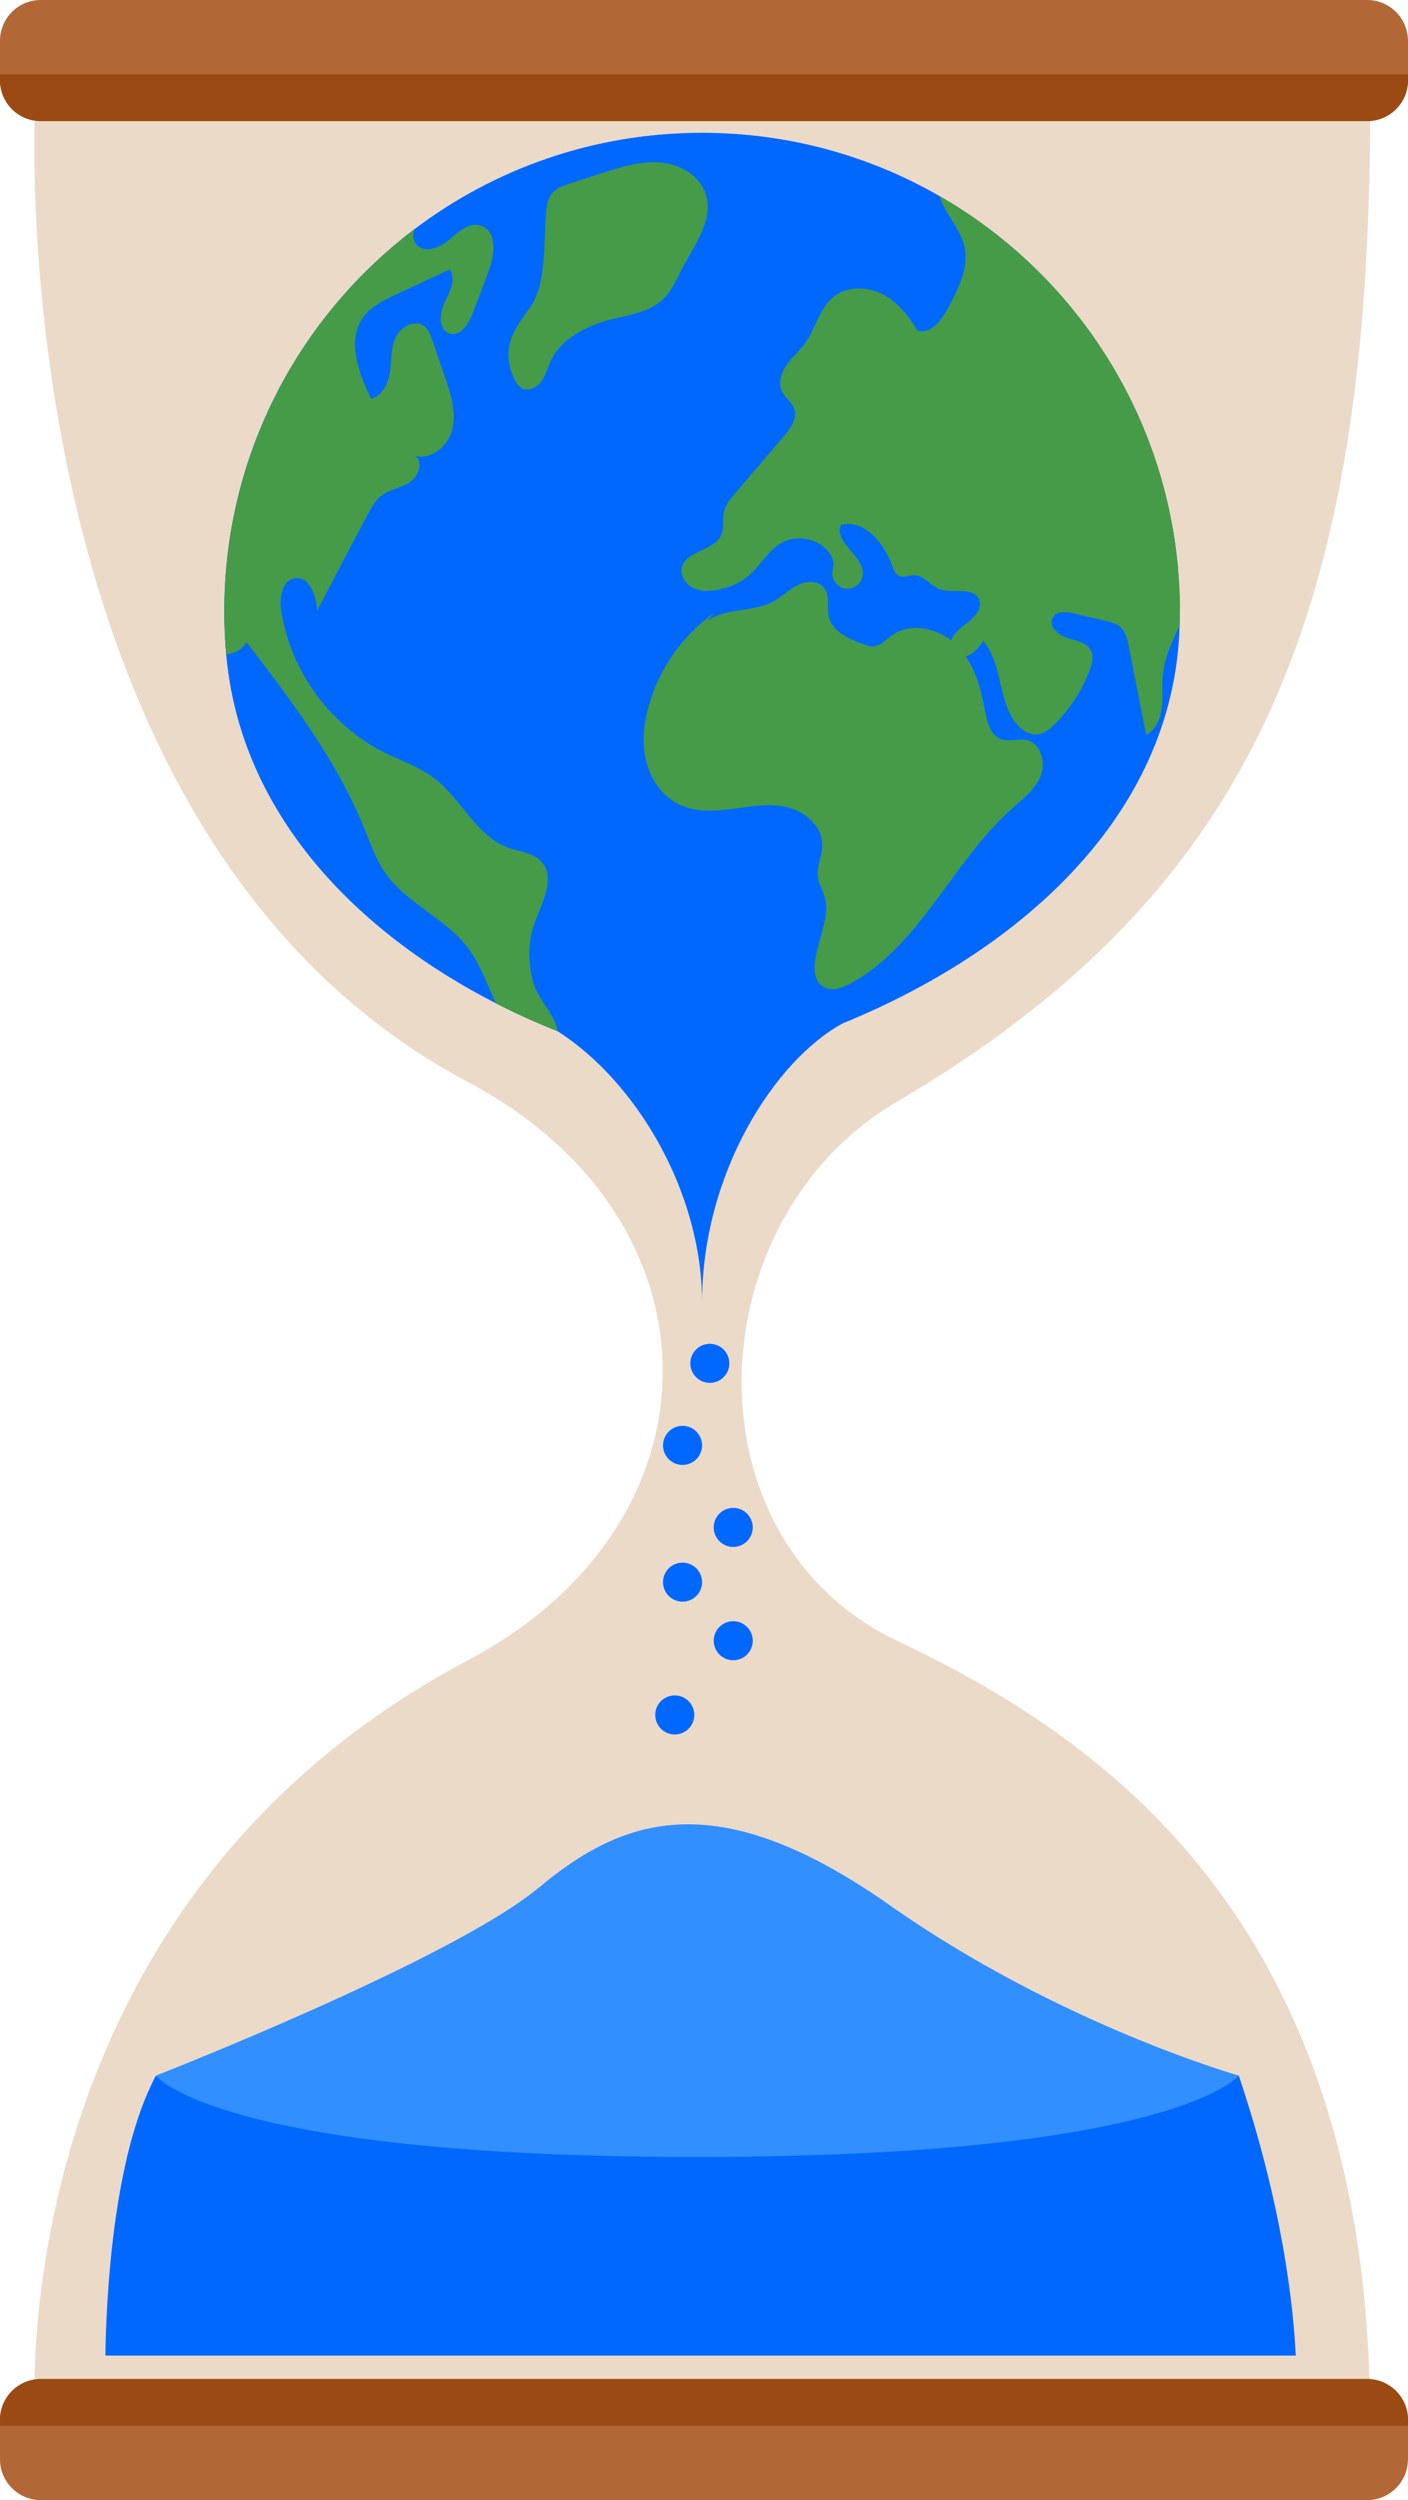 <svg width="102" height="181" viewBox="0 0 102 181" fill="none" xmlns="http://www.w3.org/2000/svg">
<g id="Modo_de_isolamento" clip-path="url(#clip0_45_2399)">
<path id="Vector" d="M64.988 118.781C49.559 111.445 50.394 88.327 64.988 79.754C90.981 64.485 99.265 44.404 99.265 7.639H2.541C2.541 7.639 -0.284 60.239 33.904 78.337C52.675 88.273 52.745 110.221 33.904 120.191C-0.284 138.293 2.541 175.341 2.541 175.341H99.261C99.261 138.576 79.263 125.568 64.984 118.778L64.988 118.781Z" fill="#ECDAC9"/>
<g id="Group">
<path id="Vector_2" d="M85.472 44.26C85.472 44.605 85.468 44.954 85.456 45.295C85.048 59.367 73.384 69.063 61.032 74.095C56.148 76.768 50.86 84.903 50.86 94.312C50.86 86.266 46.081 78.298 40.405 74.661C38.889 74.06 37.39 73.386 35.925 72.635C25.885 67.506 17.415 58.953 16.385 47.375C16.292 46.348 16.245 45.306 16.245 44.256C16.245 32.949 21.657 22.909 30.031 16.587C35.824 12.21 43.039 9.614 50.856 9.614C57.116 9.614 62.987 11.276 68.053 14.189C78.458 20.162 85.468 31.392 85.468 44.26H85.472Z" fill="#0068FF"/>
<path id="Vector_3" d="M40.405 74.661C38.889 74.06 37.39 73.386 35.925 72.635C35.288 71.263 34.802 69.807 33.889 68.606C32.253 66.456 29.452 65.406 27.905 63.183C27.221 62.199 26.829 61.049 26.378 59.937C24.373 55.006 21.102 50.718 17.865 46.495C17.555 47.022 16.991 47.313 16.389 47.375C16.296 46.348 16.249 45.306 16.249 44.256C16.249 32.949 21.661 22.909 30.035 16.587C29.918 16.963 29.895 17.327 30.124 17.648C30.641 18.377 31.802 17.978 32.486 17.4C33.166 16.823 33.951 16.076 34.81 16.327C36.034 16.688 35.843 18.47 35.389 19.666C35.008 20.674 34.623 21.681 34.242 22.688C33.955 23.447 33.364 24.373 32.583 24.148C31.756 23.908 31.822 22.696 32.203 21.921C32.579 21.146 33.081 20.201 32.579 19.504C31.286 20.108 29.988 20.716 28.694 21.321C27.812 21.735 26.895 22.177 26.32 22.963C25.1 24.648 25.974 26.988 26.88 28.863C27.703 28.669 28.134 27.747 28.255 26.91C28.375 26.07 28.313 25.186 28.671 24.419C29.028 23.649 30.058 23.099 30.73 23.614C31.045 23.85 31.189 24.249 31.317 24.625C31.624 25.527 31.934 26.43 32.241 27.329C32.649 28.526 33.061 29.796 32.782 31.028C32.506 32.26 31.243 33.36 30.038 32.984C30.707 33.399 30.334 34.503 29.665 34.925C28.997 35.347 28.146 35.444 27.544 35.951C27.171 36.265 26.93 36.707 26.701 37.137C25.442 39.484 24.199 41.843 22.979 44.214C22.913 43.137 22.427 41.696 21.358 41.862C20.422 42.006 20.232 43.284 20.375 44.222C21.044 48.595 23.95 52.565 27.917 54.518C29.086 55.095 30.345 55.509 31.39 56.288C33.403 57.787 34.472 60.526 36.834 61.374C37.654 61.669 38.621 61.73 39.212 62.37C40.276 63.516 39.29 65.306 38.746 66.774C38.213 68.219 38.225 69.83 38.687 71.294C39.037 72.395 40.245 73.522 40.405 74.665V74.661Z" fill="#469B49"/>
<path id="Vector_4" d="M37.238 27.391C37.366 27.681 37.545 27.976 37.828 28.115C38.306 28.347 38.897 28.045 39.212 27.615C39.526 27.185 39.658 26.651 39.884 26.166C40.673 24.474 42.538 23.552 44.348 23.102C45.634 22.785 47.045 22.599 48.008 21.689C48.657 21.076 49.003 20.22 49.423 19.43C50.351 17.687 51.762 15.816 51.097 13.957C50.623 12.636 49.186 11.865 47.787 11.76C46.392 11.656 45.017 12.086 43.684 12.512C42.911 12.76 42.137 13.008 41.36 13.256C40.832 13.426 40.269 13.616 39.938 14.065C39.639 14.472 39.593 15.007 39.554 15.51C39.398 17.474 39.589 20.643 38.392 22.273C37.211 23.885 36.255 25.194 37.238 27.391Z" fill="#469B49"/>
<path id="Vector_5" d="M51.723 44.384C49.462 45.988 47.768 48.382 47.01 51.051C46.633 52.372 46.481 53.789 46.816 55.122C47.15 56.455 48.012 57.698 49.26 58.271C50.456 58.825 51.843 58.721 53.149 58.546C54.454 58.372 55.795 58.136 57.077 58.453C58.355 58.771 59.564 59.828 59.572 61.145C59.575 61.982 59.109 62.8 59.269 63.625C59.346 64.024 59.568 64.384 59.696 64.771C60.248 66.398 59.156 68.103 59.024 69.819C58.981 70.38 59.078 71.016 59.525 71.364C60.127 71.837 61.005 71.546 61.673 71.174C66.701 68.382 68.998 62.389 73.291 58.558C74.08 57.853 74.973 57.179 75.377 56.199C75.781 55.219 75.424 53.828 74.394 53.584C73.788 53.441 73.132 53.724 72.541 53.518C71.721 53.232 71.488 52.209 71.337 51.357C71.034 49.656 70.505 47.905 69.273 46.689C68.046 45.473 65.951 44.996 64.564 46.031C64.168 46.325 63.807 46.743 63.313 46.794C63.041 46.821 62.769 46.724 62.513 46.631C61.464 46.248 60.267 45.701 60.026 44.609C59.879 43.939 60.131 43.156 59.731 42.599C59.323 42.025 58.441 42.037 57.807 42.347C57.174 42.657 56.677 43.187 56.059 43.528C55.115 44.051 53.988 44.082 52.928 44.291C51.867 44.497 50.732 44.992 50.332 45.996L51.719 44.388L51.723 44.384Z" fill="#469B49"/>
<path id="Vector_6" d="M85.471 44.26C85.471 44.605 85.467 44.954 85.456 45.294C84.9 46.461 84.348 47.627 84.236 48.901C84.166 49.683 84.263 50.47 84.17 51.248C84.073 52.027 83.727 52.837 83.035 53.201C82.615 51.074 82.196 48.947 81.776 46.821C81.667 46.271 81.531 45.674 81.088 45.329C80.824 45.128 80.494 45.047 80.172 44.969C79.379 44.783 78.582 44.597 77.786 44.407C77.254 44.283 76.566 44.214 76.278 44.682C75.913 45.267 76.612 45.965 77.269 46.17C77.926 46.379 78.734 46.492 79.037 47.115C79.251 47.553 79.111 48.076 78.936 48.533C78.38 49.986 77.522 51.314 76.422 52.41C76.072 52.763 75.665 53.104 75.175 53.162C74.522 53.239 73.916 52.79 73.528 52.259C72.28 50.555 72.611 48.01 71.231 46.406C70.963 46.782 70.68 47.173 70.275 47.39C70.178 47.444 70.066 47.483 69.953 47.51C69.607 47.588 69.226 47.518 69.005 47.255C68.783 46.991 68.783 46.677 68.904 46.367C69.063 45.953 69.448 45.55 69.821 45.283C70.474 44.818 71.254 44.098 70.913 43.369C70.474 42.432 69.013 43.017 68.049 42.645C67.392 42.389 66.934 41.653 66.231 41.646C65.862 41.642 65.481 41.843 65.147 41.692C64.855 41.56 64.731 41.227 64.622 40.929C64.039 39.306 62.621 37.59 60.947 37.989C60.309 39.232 62.66 40.263 62.501 41.649C62.435 42.219 61.867 42.676 61.3 42.622C60.733 42.571 60.259 42.014 60.301 41.444C60.313 41.258 60.375 41.072 60.383 40.883C60.399 40.511 60.208 40.158 59.964 39.879C59.159 38.957 57.691 38.702 56.618 39.298C55.616 39.86 55.072 40.983 54.19 41.719C53.572 42.23 52.806 42.536 52.022 42.691C51.427 42.808 50.782 42.835 50.234 42.575C49.683 42.316 49.267 41.7 49.391 41.107C49.663 39.844 51.765 39.899 52.267 38.706C52.48 38.198 52.325 37.609 52.441 37.075C52.554 36.54 52.923 36.106 53.277 35.688C54.446 34.321 55.616 32.953 56.785 31.586C57.267 31.024 57.78 30.307 57.539 29.606C57.372 29.118 56.879 28.812 56.653 28.347C56.358 27.735 56.587 26.988 56.98 26.43C57.368 25.872 57.9 25.43 58.3 24.88C59.097 23.788 59.357 22.297 60.418 21.464C61.389 20.705 62.815 20.736 63.915 21.293C65.014 21.855 65.827 22.855 66.452 23.92C67.357 24.245 68.154 23.257 68.616 22.413C69.316 21.123 70.042 19.744 69.937 18.28C69.836 16.804 68.449 15.518 68.069 14.193C78.474 20.166 85.483 31.396 85.483 44.264L85.471 44.26Z" fill="#469B49"/>
</g>
<path id="Vector_7" d="M102 2.948V5.814C102 7.437 100.675 8.762 99.055 8.762H2.945C1.325 8.762 0 7.437 0 5.814V2.948C0 1.325 1.325 0 2.945 0H99.051C100.671 0 101.996 1.325 101.996 2.948H102Z" fill="#B26836"/>
<path id="Vector_8" d="M102 5.373V5.818C102 7.441 100.675 8.766 99.055 8.766H2.945C1.325 8.766 0 7.441 0 5.818V5.373H102Z" fill="#9B4A13"/>
<path id="Vector_9" d="M102 178.048V175.182C102 173.559 100.675 172.234 99.055 172.234H2.945C1.325 172.234 0 173.559 0 175.182V178.048C0 179.671 1.325 180.996 2.945 180.996H99.051C100.671 180.996 101.996 179.671 101.996 178.048H102Z" fill="#B26836"/>
<path id="Vector_10" d="M102 175.623V175.178C102 173.555 100.675 172.23 99.055 172.23H2.945C1.325 172.23 0 173.555 0 175.178V175.623H102Z" fill="#9B4A13"/>
<path id="Vector_11" d="M51.423 100.114C52.204 100.114 52.837 99.481 52.837 98.701C52.837 97.92 52.204 97.287 51.423 97.287C50.642 97.287 50.009 97.92 50.009 98.701C50.009 99.481 50.642 100.114 51.423 100.114Z" fill="#0068FF"/>
<path id="Vector_12" d="M49.446 106.053C50.227 106.053 50.86 105.42 50.86 104.639C50.86 103.858 50.227 103.225 49.446 103.225C48.664 103.225 48.031 103.858 48.031 104.639C48.031 105.42 48.664 106.053 49.446 106.053Z" fill="#0068FF"/>
<path id="Vector_13" d="M53.117 111.991C53.898 111.991 54.532 111.358 54.532 110.577C54.532 109.796 53.898 109.163 53.117 109.163C52.336 109.163 51.703 109.796 51.703 110.577C51.703 111.358 52.336 111.991 53.117 111.991Z" fill="#0068FF"/>
<path id="Vector_14" d="M49.446 115.954C50.227 115.954 50.86 115.321 50.86 114.54C50.86 113.759 50.227 113.126 49.446 113.126C48.664 113.126 48.031 113.759 48.031 114.54C48.031 115.321 48.664 115.954 49.446 115.954Z" fill="#0068FF"/>
<path id="Vector_15" d="M53.117 120.195C53.898 120.195 54.532 119.562 54.532 118.782C54.532 118.001 53.898 117.368 53.117 117.368C52.336 117.368 51.703 118.001 51.703 118.782C51.703 119.562 52.336 120.195 53.117 120.195Z" fill="#0068FF"/>
<path id="Vector_16" d="M48.882 125.568C49.663 125.568 50.296 124.935 50.296 124.154C50.296 123.373 49.663 122.74 48.882 122.74C48.101 122.74 47.468 123.373 47.468 124.154C47.468 124.935 48.101 125.568 48.882 125.568Z" fill="#0068FF"/>
<path id="Vector_17" d="M93.872 170.533H7.635C7.689 166.656 8.136 156.174 11.295 150.266C20.985 157.344 81.213 156.821 89.741 150.266C92.904 159.641 93.693 166.908 93.872 170.533Z" fill="#0068FF"/>
<path id="Vector_18" d="M11.295 150.266C11.295 150.266 32.777 141.876 39.064 136.631C45.351 131.386 52.162 129.291 64.475 137.941C76.787 146.594 89.742 150.263 89.742 150.263C89.742 150.263 85.095 156.154 50.421 156.154C15.748 156.154 11.295 150.263 11.295 150.263V150.266Z" fill="#318FFF"/>
</g>
<defs>
<clipPath id="clip0_45_2399">
<rect width="102" height="181" fill="white"/>
</clipPath>
</defs>
</svg>
